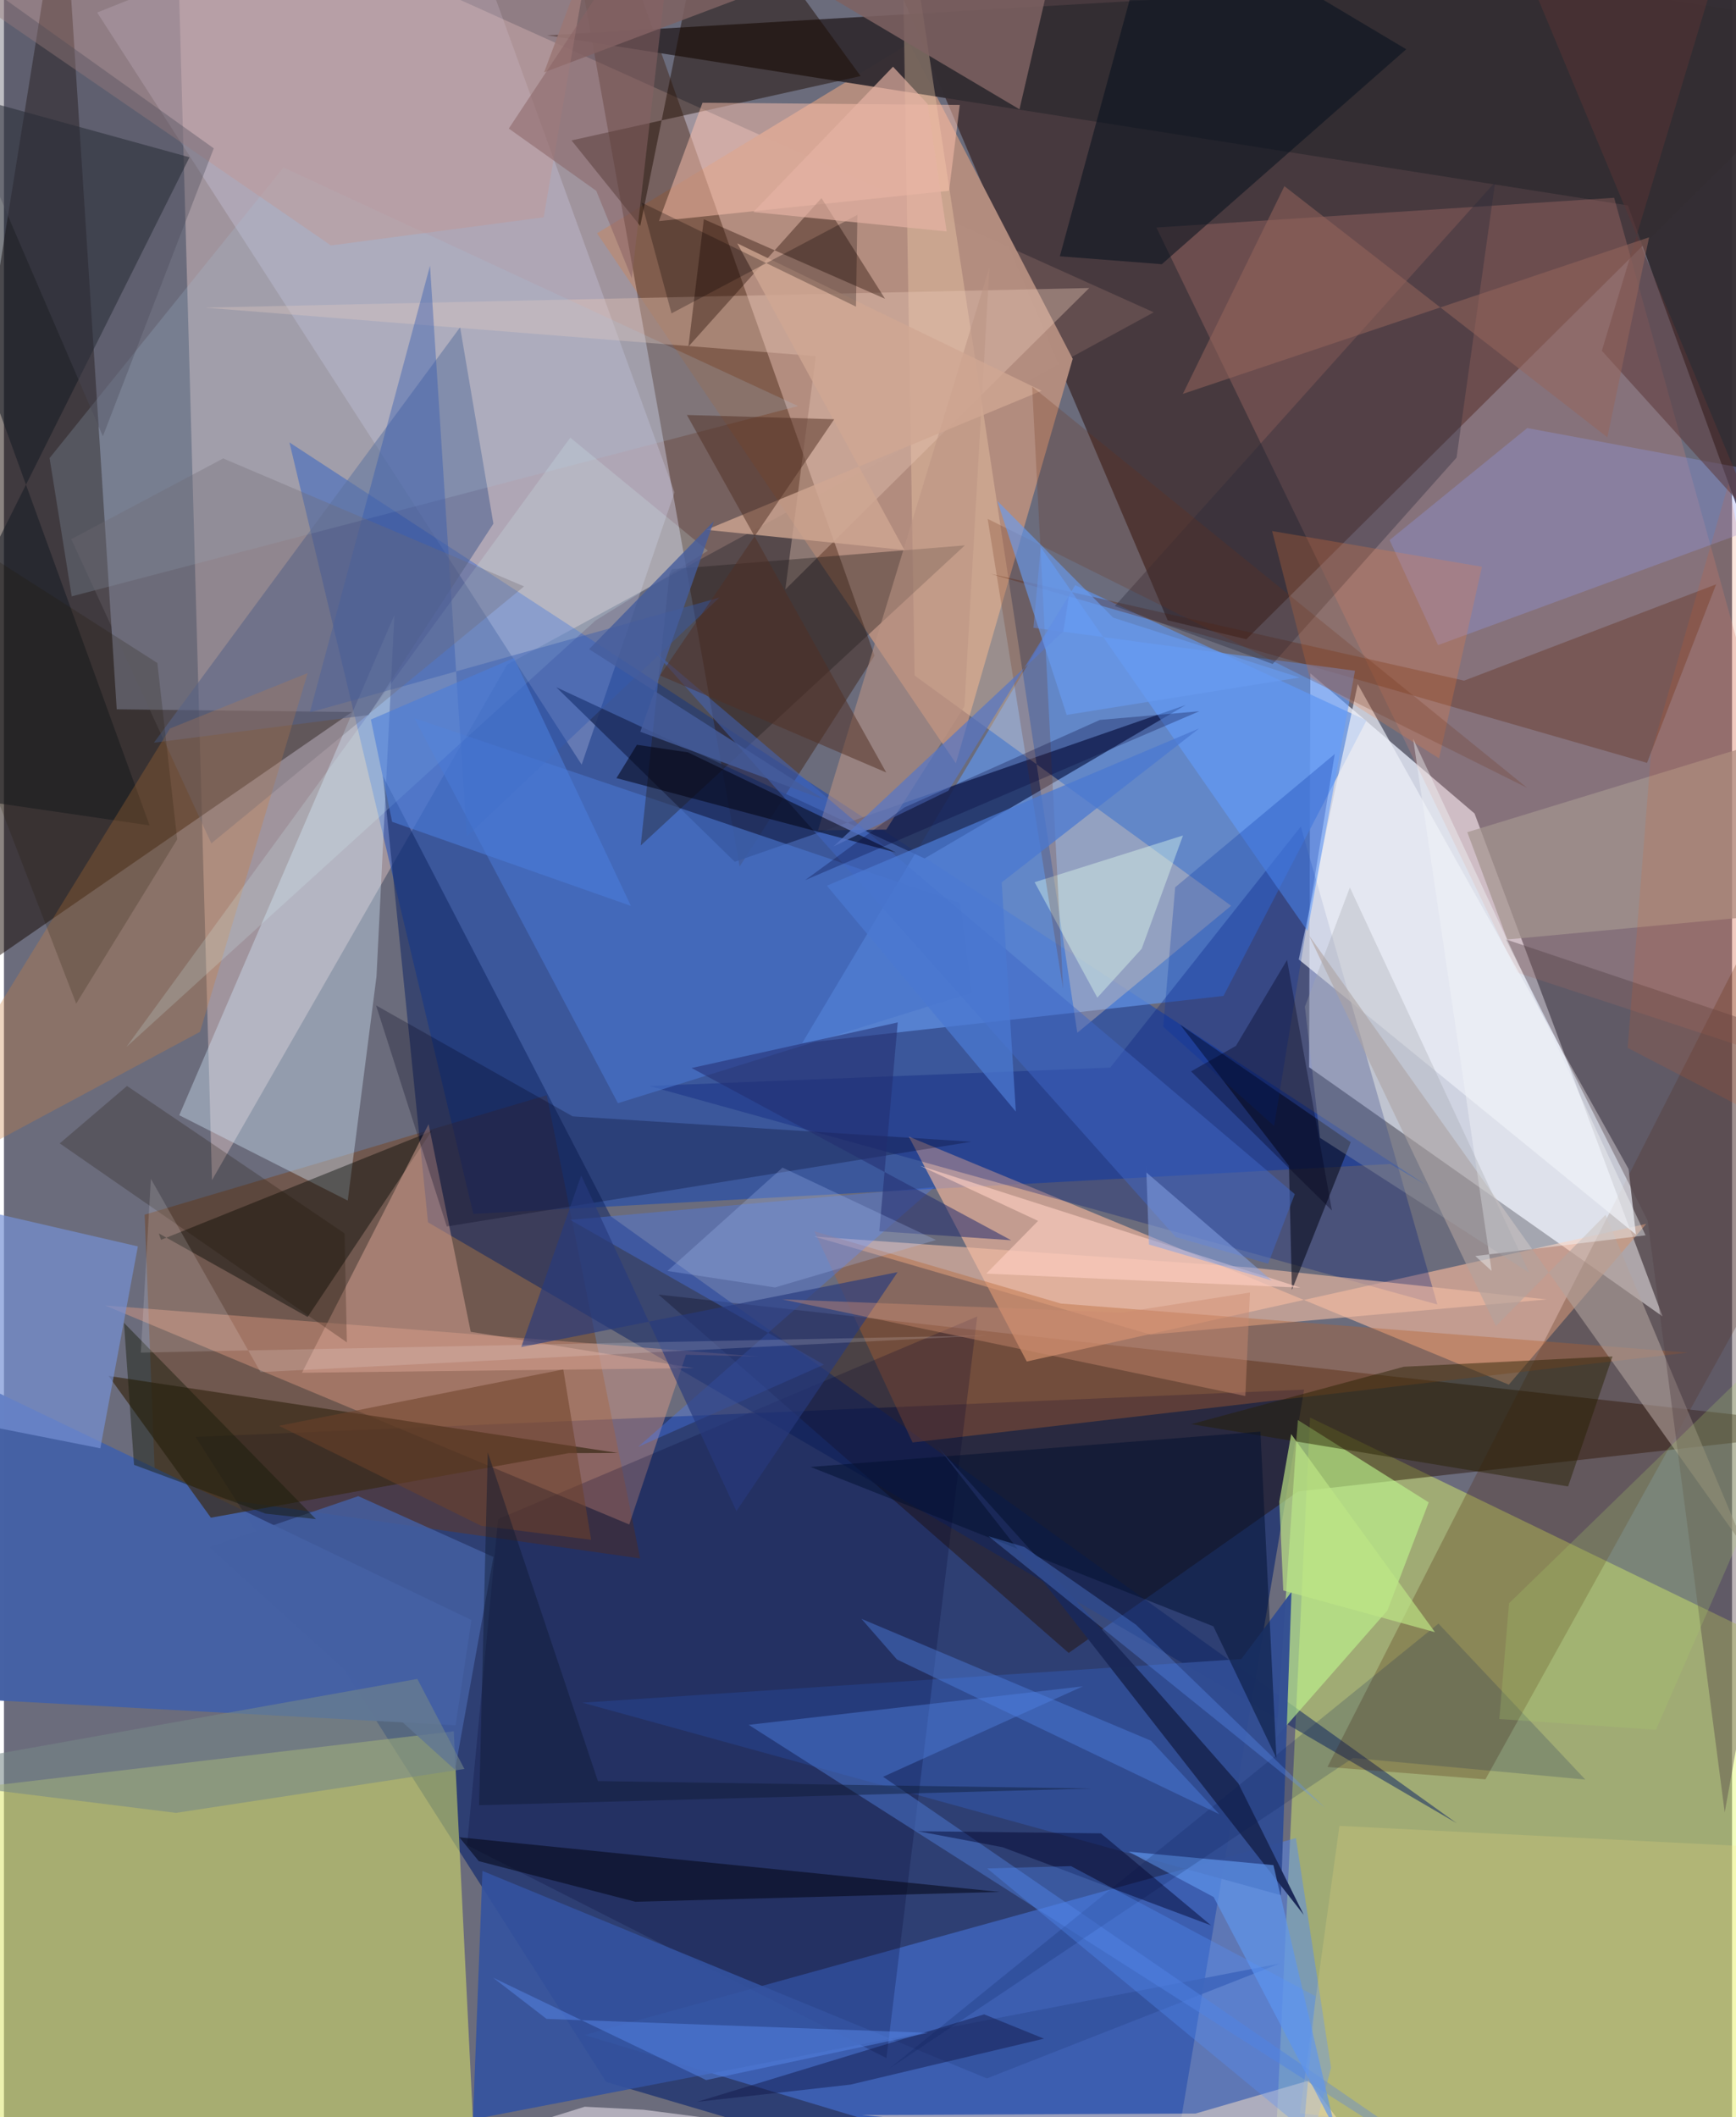 <svg xmlns="http://www.w3.org/2000/svg" width="228" height="278" viewBox="0 0 836 1024"><path fill="#6b6c7c" d="M0 0h836v1024H0z"/><path fill="#1c3270" fill-opacity=".765" d="M628.98 672.111L559.18 1086l-267.851-79.049L92.756 695.01z"/><path fill="#e5eaf7" fill-opacity=".816" d="M711.424 393.455l-79.425-67.785-.61 190.514 171.004 120.53z"/><path fill="#c6b0b4" fill-opacity=".584" d="M100.644 570.789l142.74-249.318 312.838-170.41L83.107-62z"/><path fill="#240700" fill-opacity=".502" d="M408.919-62l154.04 362.015 38.06 9.182L898 14.42z"/><path fill="#e1fb6a" fill-opacity=".443" d="M631.843 685.582L898 814.558V1086l-284.768-7.048z"/><path fill="#dde669" fill-opacity=".529" d="M229.869 1086l-282.401-2.595L-62 870.268l279.603-32.905z"/><path fill="#043fc0" fill-opacity=".459" d="M687.625 572.937l-17-9.957-443.554 24.136-88.956-373.119z"/><path fill="#6090e1" fill-opacity=".745" d="M386.136 504.545l203.844-22.853 69.182-133.235-140.937-65.448z"/><path fill="#150800" fill-opacity=".494" d="M28.604-62L-62 503.442l230.319-159.06-113.766-1.31z"/><path fill="#b38d7f" fill-opacity=".996" d="M517.033 173.548L437.948 21.073l-151.032 91.752 173.595 256.382z"/><path fill="#240e00" fill-opacity=".447" d="M898 690.955l-581.322-64.799 198.41 173.313 110.987-78.108z"/><path fill="#fbbc9c" fill-opacity=".608" d="M437.75 549.756l290.26 119.95 66.49-77.768-299.693 66.572z"/><path fill="#371604" fill-opacity=".4" d="M355.895 419.118l65.28-101.95L308.704-.637l-35.778-44.46z"/><path fill="#4f87ff" fill-opacity=".435" d="M619.383 1086L280.86 984.272l344.152-95.253 16.998 111.049z"/><path fill="#7c3600" fill-opacity=".361" d="M73.302 720.434l234.46 33.33-45.174-224.056-194.525 57.78z"/><path fill="#332d32" fill-opacity=".965" d="M898-20.097l-29.939 347.018L785.62 99.354 262.655 17.081z"/><path fill="#4561a4" fill-opacity=".992" d="M218.488 834.452l7.664-50.894L-62 645.21v174.044z"/><path fill="#ce827b" fill-opacity=".271" d="M778.969 95.657L898 524.986 731.944 470.37 557.522 110.05z"/><path fill="#ddddfc" fill-opacity=".255" d="M215.606-62l108.777 300.115-44.905 131.716L45.106 6.055z"/><path fill="#d3ecfe" fill-opacity=".384" d="M188.891 297.4L84.81 539.4l81.505 41.278 13.907-108.415z"/><path fill="#102664" fill-opacity=".533" d="M183.376 375.413l110.17 212.837 409.279 293.591-497.676-290.643z"/><path fill="#e9a187" fill-opacity=".404" d="M302.497 737.344l27.44-82.096 35.127.864L48.868 631.39z"/><path fill="#001978" fill-opacity=".306" d="M693.443 630.936l-381.4-105.7 223.137-8.882 92.206-116.572z"/><path fill="#4d2006" fill-opacity=".255" d="M716.685 860.616l-76.413-5.993L898 348.406v184.942z"/><path fill="#1e2e60" fill-opacity=".847" d="M571.717 340.99L445.35 415.196 267.216 332.41l86.326 84.405z"/><path fill="#4c5f90" fill-opacity=".557" d="M236.777 253.29l-16.103-94.993L72.549 359.21l103.862-13.362z"/><path fill="#fdd7b1" fill-opacity=".322" d="M519.257 499.511l74.418-61.421-153.117-111.35L434.128-62z"/><path fill="#bff890" fill-opacity=".608" d="M625.93 686.81l63.309 39.833-19.967 52.311-53.732 61.203z"/><path fill="#171b24" fill-opacity=".557" d="M-62 34.254L89.765 76.069-62 379.887l132.46 19.344z"/><path fill="#304c93" fill-opacity=".957" d="M279.808 823.515l337.966 93.121 5.098-146.718-24.27 32.498z"/><path fill="#4974cc" fill-opacity=".627" d="M468.402 480.18l-5.898-43.501-263.963-89.323 98.477 186.214z"/><path fill="#392a16" fill-opacity=".702" d="M273.183 702.836l-173.077 31.218-49.483-68.565 246.433 37.262z"/><path fill="#eceff7" fill-opacity=".702" d="M785.949 565.44l3.551 31.659-163.12-133.043 28.548-133.2z"/><path fill="#f3bea5" fill-opacity=".596" d="M602.984 613.027l-210.968-14.96 162.713 47.432 191.604-17.007z"/><path fill="#cc7f3f" fill-opacity=".325" d="M94.835 499.075L-62 583.237 80.317 352.35l66.619-26.806z"/><path fill="#b5622c" fill-opacity=".365" d="M511.263 630.473l303.3 23.746-375.012 43.452-47.516-102.153z"/><path fill="#000601" fill-opacity=".42" d="M75.992 599.654l130.912-52.58-59.982 89.895-72.005-40.412z"/><path fill="#edc9ba" fill-opacity=".357" d="M525.03 139.297L377.993 285.132l14.755-112.867-295.569-23.469z"/><path fill="#00002e" fill-opacity=".227" d="M426.91 995.414L224.03 892.439l15.019-157.713 231.786-97.983z"/><path fill="#1c0b00" fill-opacity=".478" d="M342.545-62l-34.73 171.291-33.233-41.374 139.843-31.12z"/><path fill="#7590d4" fill-opacity=".686" d="M64.782 602.84l-18.165 97.654-103.965-20.558 2.896-104.65z"/><path fill="#ffc4af" fill-opacity=".49" d="M337.94 49.703l-21.093 57.24 140.361-14.676 5.188-41.5z"/><path fill="#211c1d" fill-opacity=".373" d="M323.124 275.284l141.722-11.504-156.804 145.164 13.95-131.476z"/><path fill="#dda897" fill-opacity=".486" d="M144.163 663.948L333.8 661.69l-107.996-17.554-20.372-100.44z"/><path fill="#477cfb" fill-opacity=".353" d="M450.03 574.224l-176.104 15.78 122.737 70.036-89.92 39.804z"/><path fill="#34539f" fill-opacity=".898" d="M231.478 904.905l-4.588 120.17 390.295-75.377-141.651 55.548z"/><path fill="#591c00" fill-opacity=".302" d="M706.388 329.208l-229.318-51.72 317.805 91.48 33.412-86.34z"/><path fill="#0a0c1e" fill-opacity=".596" d="M623.094 623.883l28.436-71.462-82.48-56.782 52.596 68.255z"/><path fill="#7d6161" fill-opacity=".863" d="M491.284 52.873L517.944-62l-256.65 97.01L297.549-62z"/><path fill="#b1a29d" fill-opacity=".592" d="M721.747 641.407l-90.47-189.082 211.475 297.232-67.947-161.995z"/><path fill="#06121f" fill-opacity=".545" d="M560.14 127.787L678.38 23.828 557.657-48.12l-46.845 172.085z"/><path fill="#220800" fill-opacity=".376" d="M331.126 167.627l7.459-61.596 87.65 38.472-30.746-48.693z"/><path fill="#aac5e0" fill-opacity=".204" d="M135.191 80.99L22.07 221.56l10.712 66.873 351.34-92.03z"/><path fill="#251f00" fill-opacity=".459" d="M677.2 661.05l-102.8 27.76 182.289 30.14 21.49-62.907z"/><path fill="#629dfd" fill-opacity=".596" d="M498.035 303.635l155.549 20.78-22.962 125.856-129.059-185.65z"/><path fill="#939cee" fill-opacity=".31" d="M693.771 312.017l-23.45-50.806 66.588-54.17L898 236.948z"/><path fill="#292939" fill-opacity=".369" d="M702.737 221.327l-88.975 99.826-76.34-28.021L721.398 88.054z"/><path fill="#ffe5c8" fill-opacity=".49" d="M415.09 1023.003l245.595 22.38-29.531-39.054-54.732 15.93z"/><path fill="#00001b" fill-opacity=".267" d="M214.238 593.196l253.723-40.983-192.858-12.278-95.097-53.659z"/><path fill="#4f7dd9" fill-opacity=".475" d="M425.3 859.367l96.657-43.75-161.685 18.63L754.897 1086z"/><path fill="#c49692" fill-opacity=".416" d="M-45.156-21.103l203.331 139.816 102.91-13.616 28.367-164.336z"/><path fill="#504044" fill-opacity=".388" d="M832.456 876.58L898 511.973l-171.462-57.637 68.658 136.097z"/><path fill="#bc9484" fill-opacity=".561" d="M426.86 401.248l37.773-59.541 12.076-212.323-82.9 272.259z"/><path fill="#000f2d" fill-opacity=".49" d="M607.835 692.423l7.758 157.93-30.498-63.745-194.894-77.11z"/><path fill="#a4948f" fill-opacity=".714" d="M898 438.506l-170.743 15.888-19.337-51.888 155.484-47.557z"/><path fill="#1b2958" fill-opacity=".992" d="M628.838 926.205L451.903 699.96l105.52 117.386 39.757 45.249z"/><path fill="#d8ffff" fill-opacity=".18" d="M286.104 300.175L59.264 506.353l214.71-294.674 66.573 54.693z"/><path fill="#4068c6" fill-opacity=".486" d="M611.588 611.22l-44.747-12.917-253.235-284.201 310.858 263.452z"/><path fill="#345ab1" fill-opacity=".416" d="M147.979 344.564l198.124-55.533-122.226 115.598-17.761-276.118z"/><path fill="#ffe47e" fill-opacity=".176" d="M865.977 1048.759L898 895.723l-251.93-12.614-19.162 138.996z"/><path fill="#4460a3" fill-opacity=".824" d="M218.207 855.99L99.275 748.276l72.136-24.637 65.39 29.404z"/><path fill="#e1feee" fill-opacity=".404" d="M528.94 482.534l-30.335-55.846 71.785-22.593-20 54.804z"/><path fill="#11184a" fill-opacity=".471" d="M503.12 986.03l-28.92-11.748-138.887 42.316 74.21-8.347z"/><path fill="#ff8239" fill-opacity=".22" d="M631.562 327.196l-18.073-70.35 101.525 17.283-20.762 92.672z"/><path fill="#6096ec" fill-opacity=".682" d="M585.234 917.539l58.841 112.441-29.951-127.879-70.064-6.535z"/><path fill="#27397e" fill-opacity=".647" d="M250.243 651.526l29.014-83.01 75.081 162.37 77.989-115.594z"/><path fill="#040818" fill-opacity=".565" d="M481.69 915.06l-261.38-26.424 9.409 11.547 75.692 19.626z"/><path fill="#fecfc2" fill-opacity=".624" d="M627.183 622.804L443.158 563.84l57.124 26.666-25.065 25.5z"/><path fill="#d0a792" fill-opacity=".78" d="M502.009 188.993l-162.194 67.26 95.793 9.782-80.855-148.332z"/><path fill="#523023" fill-opacity=".498" d="M330.387 200.71l71.268 2.067-84.31 123.912 109.486 46.948z"/><path fill="#f4f6f9" fill-opacity=".42" d="M681.734 357.375l37.947 257.307-7.894-7.174 82.386-10.016z"/><path fill="#0a1d54" fill-opacity=".192" d="M765.034 860.724l-71.06-75.454-265.714 215.277 224.358-150.29z"/><path fill="#bde685" fill-opacity=".675" d="M616.996 726.26l5.73-32.623 69.552 95.791-73.386-20.168z"/><path fill="#6b2d15" fill-opacity=".224" d="M736.862 381.048l-239.45-194.04 14.99 291.365-36.517-227.407z"/><path fill="#5a3435" fill-opacity=".506" d="M732.462-23.818l115.08 275.92-74.535-82.449L842.064-59.33z"/><path fill="#95655c" fill-opacity=".537" d="M570.318 190.51l225.551-75.723-20.186 96.732L619.45 90.05z"/><path fill="#5084e8" fill-opacity=".412" d="M587.955 877.471l-33.046-35.549-140.057-58.93 17.12 19.614z"/><path fill="#f1ebf3" fill-opacity=".525" d="M343.563 1024.826l-245.62 51.235 183.033-57.113 28.475 1.46z"/><path fill="#090100" fill-opacity=".271" d="M308.48 97.989l103.71 50.325.683-44.386-89.927 47.633z"/><path fill="#768888" fill-opacity=".561" d="M222.75 855.573l-22.76-43.535L-62 858.778l145.214 18.043z"/><path fill="#716b74" fill-opacity=".325" d="M100.326 407.923L32.574 260.78l73.486-39.054 145.56 61.905z"/><path fill="#00042c" fill-opacity=".459" d="M483.103 893.437l-41.007-7.75 88.569 1.035 53.322 44.538z"/><path fill="#1d1003" fill-opacity=".231" d="M26.984 553.016l138.91 96.236-1.136-52.71L59.525 525.24z"/><path fill="#002ea6" fill-opacity=".263" d="M560.827 496.601l5.776-67.449L643.8 364.69l-29.33 179.897z"/><path fill="#5d95fd" fill-opacity=".314" d="M493.65 748.225l54.024 37.63 91.56 88.607-162.887-131.398z"/><path fill="#00001a" fill-opacity=".345" d="M620.727 464.298l-24.723 41.548-21.706 12.351 68.139 67.293z"/><path fill="#00000f" fill-opacity=".525" d="M306.214 360.232l24.678 3.652 100.65 48.463L296.31 376.35z"/><path fill="#6e4129" fill-opacity=".541" d="M284.06 744.734l-13.474-82.386-137.53 27.267 97.832 48.369z"/><path fill="#4b7dda" fill-opacity=".596" d="M187.794 397.485l-10.289-49.466 69.203-29.787 56.584 119.92z"/><path fill="#4a78d1" fill-opacity=".741" d="M482.689 426.771l6.82 110.847-91.406-109.24 180.116-76.073z"/><path fill="#222d6e" fill-opacity=".529" d="M487.273 599.868l-63.8-4.354 8.913-101.004-99.708 22.055z"/><path fill="#886364" fill-opacity=".522" d="M303.736 134.577L326.372-62 244.223 62.175l42.32 30.12z"/><path fill="#161c0a" fill-opacity=".455" d="M62.926 708.49l-4.872-68.682 92.869 94.928-24.309-2.624z"/><path fill="#e5b3a4" fill-opacity=".671" d="M446.786 50.196l-16.685-17.938-67.569 70.297 93.522 9.402z"/><path fill="#5876c5" fill-opacity=".722" d="M512.533 305.325l2.723-17.34-58.385 94.473-55.515 26.924z"/><path fill="#5887ea" fill-opacity=".498" d="M262.487 976.475l-25.811-19.911 103.023 49.494 107.288-22.85z"/><path fill="#abd06d" fill-opacity=".243" d="M799.179 836.642l-75.754-5.21 4.697-55.983L898 610.243z"/><path fill="#5491ff" fill-opacity=".31" d="M516.172 902.569l118.363 62.937-5.796 64.505-153.07-126.308z"/><path fill="#699bf0" fill-opacity=".631" d="M536.606 298.723l-56.038-56.456 33.534 103.518 112.642-18.08z"/><path fill="#faf4f9" fill-opacity=".157" d="M476.072 645.877l-351.955 17.761-53.03-93.473-4.864 84.05z"/><path fill="#b0c5ff" fill-opacity=".243" d="M373.001 622.693l-52.026-7.976 55.686-49.975 74.235 35.006z"/><path fill="#cb8b70" fill-opacity=".427" d="M602.775 625.152l-2.237 50.053-224.024-46.763 164.128 6.436z"/><path fill="#0c182f" fill-opacity=".427" d="M229.859 873.117l296.09-8.077-238.611-3.586-53.285-158.96z"/><path fill="#ef5e1a" fill-opacity=".137" d="M898 565.272l-112.497-58.464 11.295-142.471 37.518-130.563z"/><path fill="#86a2e5" fill-opacity=".529" d="M552.56 563.8l1.353 38.121 59.387 17.404-60.592-52.216z"/><path fill="#494958" fill-opacity=".357" d="M101.501 71.753L-61.133-44.365 3.964 109.12l43.89 101.877z"/><path fill="#455d9c" fill-opacity=".8" d="M397.343 386.986l-89.484-33.064 35.557-101.802-60.327 61.872z"/><path fill="#a1a4ac" fill-opacity=".322" d="M636.624 550.3l101.235 65.242-86.745-186.305-21.758 57.661z"/><path fill="#000235" fill-opacity=".278" d="M578.294 344.007l-48.077 4.183-94.627 42.362-47.958 35.12z"/><path fill="#221400" fill-opacity=".2" d="M34.947 485.422L-62 233.669l136.21 86.996 9.595 85.332z"/></svg>